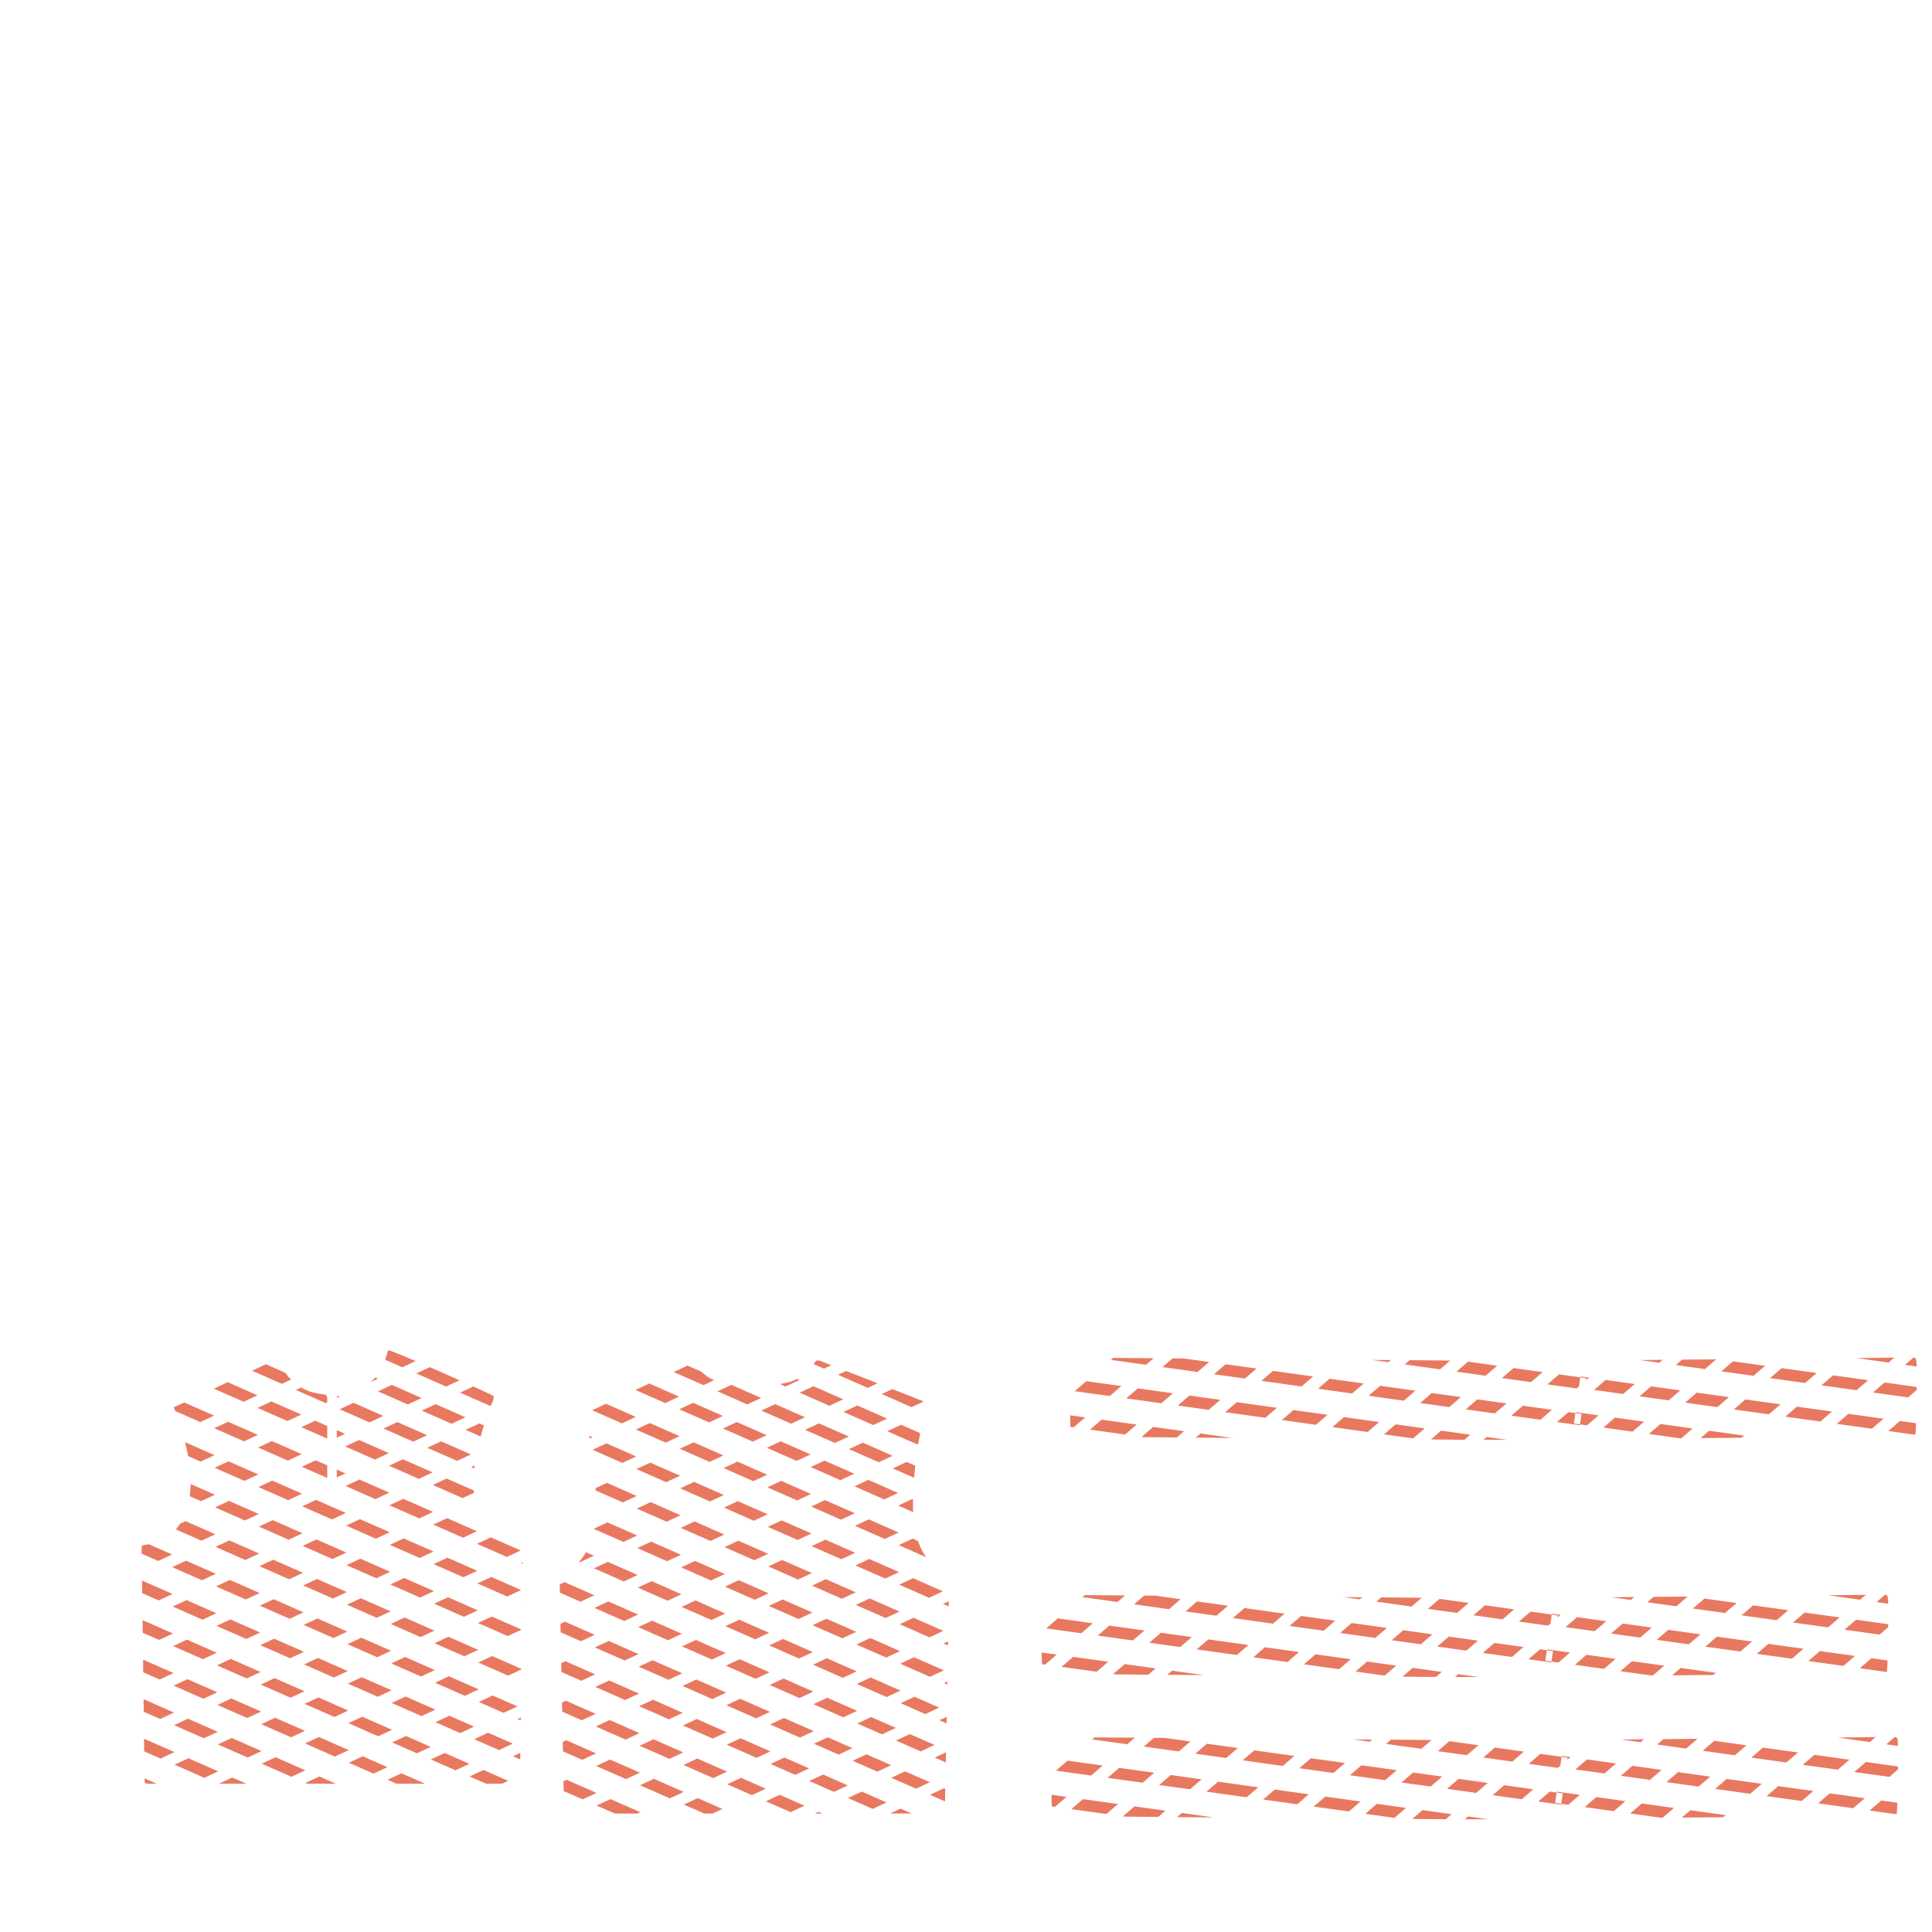 <?xml version="1.0" encoding="UTF-8"?><svg id="a" xmlns="http://www.w3.org/2000/svg" width="4992" height="4992" viewBox="0 0 4992 4992"><defs><style>.b{fill:#e87960;stroke-width:0px;}</style></defs><path class="b" d="m4325.3,4671.5l-29.4,25.4c-1.2,0-2.3,0-3.5,0l-80.1-11.2,29.9-25.8,83.1,11.6Zm-692.4-.2l-75.2-10.5-29.9,25.8,75.2,10.5,29.9-25.8Zm93.5-80.9l-75.2-10.5-29.9,25.8,75.2,10.5,29.9-25.8Zm-685,104.7c31.5.3,63.1.5,94.6.8l-82.3-11.5-12.4,10.7Zm-110-27.7l-29.9,25.8,5,.7c28.7.3,57.3.5,86,.8l18.7-16.2-79.8-11.1Zm1006.2-141.5l-75.2-10.5-29.9,25.8,75.2,10.5,29.9-25.8Zm-93.5,80.9l-75.2-10.5-29.9,25.8,75.2,10.5,29.9-25.8Zm205.8-59.8l7.9-6.8-22.5-3.1-.3,2.4,15.7,2.2-.7,5.4Zm-1294.2,95.8l-38.9-5.4c.2,11.3.5,21.6.8,30.1l8.2,1.1,29.9-25.8Zm1029,58c14.2,0,28.4,0,42.6,0,6,0,12,0,18.1,0l-52.2-7.3-8.5,7.3Zm-109.3-23.7l-26.3,22.8c28.8.3,57.6.5,86.4.7l15.1-13-75.2-10.5Zm-464.5-128.7l103.7,14.5,29.9-25.8-103.7-14.5-29.9,25.8Zm-122.3-17.1l79.8,11.1,29.9-25.8-79.8-11.1-29.9,25.8Zm-320.3,143.2l90.6,12.6,29.9-25.8-90.6-12.6-29.9,25.8Zm11.3-186.3s0,0-.1,0h0s0,0,0,0Zm1252,74.4l3.2-23.3-54.8-7.6-29.9,25.8,75.2,10.5,6.2-5.4Zm-1036.6,49.6l79.8,11.1,29.9-25.8-79.8-11.1-29.9,25.8Zm-266.4-37.1l90.6,12.6,29.9-25.8-90.6-12.6-29.9,25.8Zm184.2-68.2l19.6-17c-25.3-.2-50.7-.3-76-.5-9.4,0-18.8-.2-28.3-.3l-6,5.2,90.6,12.6Zm-51,86.8l90.6,12.6,29.9-25.8-90.6-12.6-29.9,25.8Zm184.2-68.2l29.9-25.8-66.1-9.2c-9.4,0-18.9-.1-28.3-.2l-26.1,22.6,90.6,12.6Zm1772.3,120.8l-90.6-12.6-29.9,25.8,90.6,12.6,29.9-25.8Zm-856.5-23.1l-75.2-10.5-29.9,25.8,75.2,10.5,29.9-25.8Zm869.2,54.9l69.7,9.7c.7-5.3,1.3-15.9,1.8-29.8l-41.6-5.8-29.9,25.8Zm-1713.6-48.7l103.7,14.5,29.9-25.8-103.7-14.5-29.9,25.8Zm1661.3-82.6l-90.6-12.6-29.9,25.8,90.6,12.6,29.9-25.8Zm-410.9,130.6l-22,19c35.5-.3,70.9-.6,106.4-1l6.3-5.4-90.6-12.6Zm317.4-49.7l-90.6-12.6-29.9,25.8,90.6,12.6,29.9-25.8Zm-437.4-133.6c-19.3.2-38.7.4-58,.6l49.4,6.9,8.6-7.5Zm109.1,23.9l29.1-25.1c-15.2.1-30.5.3-45.7.4-14.2.1-28.3.3-42.5.4l-16,13.9,75.2,10.5Zm489.5-29.7c-19.4.4-38.8.7-58.2.9-13.2.1-26.5.2-39.7.4l83.1,11.6,14.9-12.9Zm57.6,23c0-2.6,0-5.1-.2-7.5-.1-4.5-1-9.1-1.5-12.8-2.1-1.6-4.2-2.5-6.2-3l-22.1,19.1,29.9,4.2Zm-112.6,67.3l90.6,12.6,22.2-19.2c0-2.6,0-5.2,0-7.7l-83-11.6-29.9,25.8Zm-498.2-5.5l-75.2-10.5-29.9,25.8,75.2,10.5,29.9-25.8Zm-259.1,87.8l-15.7-2.2,3.8-27.1-17.7-2.5-29.9,25.8,59.2,8.3.3-2.4Zm-11.9-29.3l15.7,2.2-3.8,27.1,18,2.5,29.9-25.8-59.5-8.3-.3,2.4Zm153.4-75l-75.2-10.5-29.9,25.8,75.2,10.5,29.9-25.8Zm243.3,33.9l-83.1-11.6-29.9,25.8,83.1,11.6,29.9-25.8Zm133.2,18.6l-90.6-12.6-29.9,25.8,90.6,12.6,29.9-25.8Zm-352.3,44.8l-75.2-10.5-29.9,25.8,75.2,10.5,29.9-25.8Zm445.9-125.7l-90.6-12.6-29.9,25.8,90.6,12.6,29.9-25.8Zm-133.2-18.6l-83.1-11.6-29.9,25.8,83.1,11.6,29.9-25.8Zm-692.4-.2l-75.2-10.5-29.9,25.8,75.2,10.5,29.9-25.8Zm-332.1,77.6l91,12.7,29.9-25.8-91-12.7-29.9,25.8Zm-130.7-18.2l88.1,12.3,29.9-25.8-88.1-12.3-29.9,25.8Zm37.1,99.1l91,12.7,29.9-25.8-91-12.7-29.9,25.8Zm278.1-149.1l26.3-22.8c-16.1-.2-32.2-.3-48.4-.5-18.8-.2-37.5-.3-56.3-.5l-12.7,11,91,12.7Zm-408.7,130.9l88.1,12.3,29.9-25.8-88.1-12.3-29.9,25.8Zm281.5-155c-16.3-.1-32.6-.3-48.9-.4l42.5,5.9,6.4-5.5Zm754.7-190.8l-29.4,25.4c-1.2,0-2.3,0-3.5,0l-80.1-11.2,29.9-25.8,83.1,11.6Zm-692.4-.2l-75.2-10.5-29.9,25.8,75.2,10.5,29.9-25.8Zm93.5-80.9l-75.2-10.5-29.9,25.8,75.2,10.5,29.9-25.8Zm-685,104.7c31.5.3,63.1.5,94.6.8l-82.3-11.5-12.4,10.7Zm-110-27.7l-29.9,25.8,5,.7c28.7.3,57.3.5,86,.8l18.7-16.2-79.8-11.1Zm1006.2-141.5l-75.2-10.5-29.9,25.8,75.2,10.5,29.9-25.8Zm-93.5,80.9l-75.2-10.5-29.9,25.8,75.2,10.5,29.9-25.8Zm205.8-59.8l7.9-6.8-22.5-3.1-.3,2.4,15.7,2.2-.7,5.4Zm-1294.2,95.8l-38.9-5.4c.2,11.3.5,21.6.8,30.1l8.2,1.1,29.9-25.8Zm1029,58c14.2,0,28.4,0,42.6,0,6,0,12,0,18.1,0l-52.2-7.3-8.5,7.3Zm-109.3-23.7l-26.3,22.8c28.8.3,57.6.5,86.4.7l15.1-13-75.2-10.5Zm-464.5-128.7l103.7,14.5,29.9-25.8-103.7-14.5-29.9,25.8Zm-122.3-17.1l79.8,11.1,29.9-25.8-79.8-11.1-29.9,25.8Zm-320.3,143.2l90.6,12.6,29.9-25.8-90.6-12.6-29.9,25.8Zm11.3-186.3s0,0-.1,0h0s0,0,0,0Zm1252,74.4l3.2-23.3-54.8-7.6-29.9,25.8,75.2,10.5,6.2-5.4Zm-1036.6,49.6l79.8,11.1,29.9-25.8-79.8-11.1-29.9,25.8Zm-266.4-37.1l90.6,12.6,29.9-25.8-90.6-12.6-29.9,25.8Zm184.2-68.2l19.6-17c-25.3-.2-50.7-.3-76-.5-9.4,0-18.8-.2-28.3-.3l-6,5.2,90.6,12.6Zm-51,86.8l90.6,12.6,29.9-25.8-90.6-12.6-29.9,25.8Zm184.2-68.2l29.9-25.8-66.1-9.2c-9.4,0-18.9-.1-28.3-.2l-26.1,22.6,90.6,12.6Zm1772.3,120.8l-90.6-12.6-29.9,25.8,90.6,12.6,29.9-25.8Zm-856.5-23.1l-75.2-10.5-29.9,25.8,75.2,10.5,29.9-25.8Zm869.2,54.9l69.7,9.7c.7-5.3,1.3-15.9,1.8-29.8l-41.6-5.8-29.9,25.8Zm-1713.6-48.7l103.7,14.5,29.9-25.8-103.7-14.5-29.9,25.8Zm1661.3-82.6l-90.6-12.6-29.9,25.8,90.6,12.6,29.9-25.8Zm-410.9,130.6l-22,19c35.5-.3,70.9-.6,106.4-1l6.3-5.4-90.6-12.6Zm317.4-49.7l-90.6-12.6-29.9,25.8,90.6,12.6,29.9-25.8Zm-437.4-133.6c-19.3.2-38.7.4-58,.6l49.4,6.9,8.6-7.5Zm109.1,23.9l29.1-25.1c-15.2.1-30.5.3-45.7.4-14.2.1-28.3.3-42.5.4l-16,13.9,75.2,10.5Zm489.5-29.7c-19.4.4-38.8.7-58.2.9-13.2.1-26.5.2-39.7.4l83.1,11.6,14.9-12.9Zm57.6,23c0-2.6,0-5.1-.2-7.5-.1-4.5-1-9.1-1.5-12.8-2.1-1.6-4.2-2.5-6.2-3l-22.1,19.1,29.9,4.2Zm-112.6,67.3l90.6,12.6,22.2-19.2c0-2.6,0-5.2,0-7.7l-83-11.6-29.9,25.8Zm-498.2-5.5l-75.2-10.5-29.9,25.8,75.2,10.5,29.9-25.8Zm-259.1,87.8l-15.7-2.2,3.8-27.1-17.7-2.5-29.9,25.8,59.2,8.3.3-2.4Zm-11.9-29.3l15.7,2.2-3.8,27.1,18,2.5,29.9-25.8-59.5-8.3-.3,2.4Zm153.4-75l-75.2-10.5-29.9,25.8,75.2,10.5,29.9-25.8Zm243.3,33.9l-83.1-11.6-29.9,25.8,83.1,11.6,29.9-25.8Zm133.2,18.6l-90.6-12.6-29.9,25.8,90.6,12.6,29.9-25.8Zm-352.3,44.8l-75.2-10.5-29.9,25.8,75.2,10.5,29.9-25.8Zm445.9-125.7l-90.6-12.6-29.9,25.8,90.6,12.6,29.9-25.8Zm-133.2-18.6l-83.1-11.6-29.9,25.8,83.1,11.6,29.9-25.8Zm-692.4-.2l-75.2-10.5-29.9,25.8,75.2,10.5,29.9-25.8Zm-332.1,77.6l91,12.7,29.9-25.8-91-12.7-29.9,25.8Zm-130.7-18.2l88.1,12.3,29.9-25.8-88.1-12.3-29.9,25.8Zm37.1,99.1l91,12.7,29.9-25.8-91-12.7-29.9,25.8Zm278.1-149.1l26.3-22.8c-16.1-.2-32.2-.3-48.4-.5-18.8-.2-37.5-.3-56.3-.5l-12.7,11,91,12.7Zm-408.7,130.9l88.1,12.3,29.9-25.8-88.1-12.3-29.9,25.8Zm281.5-155c-16.3-.1-32.6-.3-48.9-.4l42.5,5.9,6.4-5.5Zm853.6-436.1l-29.4,25.4c-1.2,0-2.3,0-3.5,0l-80.1-11.2,29.9-25.8,83.1,11.6Zm-692.4-.2l-75.2-10.5-29.9,25.8,75.2,10.5,29.9-25.8Zm93.5-80.9l-75.2-10.5-29.9,25.8,75.2,10.5,29.9-25.8Zm-685,104.7c31.5.3,63.1.5,94.6.8l-82.3-11.5-12.4,10.7Zm-110-27.7l-29.9,25.8,5,.7c28.7.3,57.3.5,86,.8l18.7-16.2-79.8-11.1Zm1006.2-141.5l-75.2-10.5-29.9,25.8,75.2,10.5,29.9-25.8Zm-93.5,80.9l-75.2-10.5-29.9,25.8,75.2,10.5,29.9-25.8Zm205.8-59.8l7.9-6.8-22.5-3.1-.3,2.4,15.7,2.2-.7,5.4Zm-1294.2,95.8l-38.9-5.4c.2,11.3.5,21.6.8,30.1l8.2,1.1,29.9-25.8Zm1029,58c14.2,0,28.4,0,42.6,0,6,0,12,0,18.1,0l-52.2-7.3-8.5,7.3Zm-109.3-23.7l-26.3,22.8c28.8.3,57.6.5,86.4.7l15.1-13-75.2-10.5Zm-464.5-128.7l103.7,14.5,29.9-25.8-103.7-14.5-29.9,25.8Zm-122.3-17.1l79.8,11.1,29.9-25.8-79.8-11.1-29.9,25.8Zm-320.3,143.2l90.6,12.6,29.9-25.8-90.6-12.6-29.9,25.8Zm11.3-186.3s0,0-.1,0h0s0,0,0,0Zm1252,74.4l3.2-23.3-54.8-7.6-29.9,25.8,75.2,10.5,6.2-5.4Zm-1036.6,49.6l79.8,11.1,29.9-25.8-79.8-11.1-29.9,25.8Zm-266.4-37.1l90.6,12.6,29.9-25.8-90.6-12.6-29.9,25.8Zm184.2-68.2l19.6-17c-25.3-.2-50.7-.3-76-.5-9.4,0-18.8-.2-28.3-.3l-6,5.2,90.6,12.6Zm-51,86.8l90.6,12.6,29.9-25.8-90.6-12.6-29.9,25.8Zm184.2-68.2l29.9-25.8-66.1-9.2c-9.4,0-18.9-.1-28.3-.2l-26.1,22.6,90.6,12.6Zm1772.3,120.8l-90.6-12.6-29.9,25.8,90.6,12.6,29.9-25.8Zm-856.5-23.1l-75.2-10.5-29.9,25.8,75.2,10.5,29.9-25.8Zm869.2,54.9l69.7,9.7c.7-5.3,1.3-15.9,1.8-29.8l-41.6-5.8-29.9,25.8Zm-1713.6-48.7l103.7,14.5,29.9-25.8-103.7-14.5-29.9,25.8Zm1661.3-82.6l-90.6-12.6-29.9,25.8,90.6,12.6,29.9-25.8Zm-410.9,130.6l-22,19c35.5-.3,70.9-.6,106.4-1l6.3-5.4-90.6-12.6Zm317.4-49.7l-90.6-12.6-29.9,25.8,90.6,12.6,29.9-25.8Zm-437.4-133.6c-19.3.2-38.7.4-58,.6l49.4,6.9,8.6-7.5Zm109.1,23.9l29.1-25.1c-15.2.1-30.5.3-45.7.4-14.2.1-28.3.3-42.5.4l-16,13.9,75.2,10.5Zm489.5-29.7c-19.4.4-38.8.7-58.2.9-13.2.1-26.5.2-39.7.4l83.1,11.6,14.9-12.9Zm57.6,23c0-2.6,0-5.1-.2-7.5-.1-4.5-1-9.1-1.5-12.8-2.1-1.6-4.2-2.5-6.2-3l-22.1,19.1,29.9,4.2Zm-112.6,67.3l90.6,12.6,22.2-19.2c0-2.6,0-5.2,0-7.7l-83-11.6-29.9,25.8Zm-498.2-5.5l-75.2-10.5-29.9,25.8,75.2,10.5,29.9-25.8Zm-259.1,87.8l-15.7-2.2,3.8-27.1-17.7-2.5-29.9,25.8,59.2,8.3.3-2.4Zm-11.9-29.3l15.7,2.2-3.8,27.1,18,2.5,29.9-25.8-59.5-8.3-.3,2.4Zm153.4-75l-75.2-10.5-29.9,25.8,75.2,10.5,29.9-25.8Zm243.3,33.9l-83.1-11.6-29.9,25.8,83.1,11.6,29.9-25.8Zm133.2,18.6l-90.6-12.6-29.9,25.8,90.6,12.6,29.9-25.8Zm-352.3,44.8l-75.2-10.5-29.9,25.8,75.2,10.5,29.9-25.8Zm445.9-125.7l-90.6-12.6-29.9,25.8,90.6,12.6,29.9-25.8Zm-133.2-18.6l-83.1-11.6-29.9,25.8,83.1,11.6,29.9-25.8Zm-692.4-.2l-75.2-10.5-29.9,25.8,75.2,10.5,29.9-25.8Zm-332.1,77.6l91,12.7,29.9-25.8-91-12.7-29.9,25.8Zm-130.7-18.2l88.1,12.3,29.9-25.8-88.1-12.3-29.9,25.8Zm37.1,99.1l91,12.7,29.9-25.8-91-12.7-29.9,25.8Zm278.1-149.1l26.3-22.8c-16.1-.2-32.2-.3-48.4-.5-18.8-.2-37.5-.3-56.3-.5l-12.7,11,91,12.7Zm-408.7,130.9l88.1,12.3,29.9-25.8-88.1-12.3-29.9,25.8Zm281.5-155c-16.3-.1-32.6-.3-48.9-.4l42.5,5.9,6.4-5.5Zm-1862.8,1132.6l-77-33.9,35.8-16.7,77,33.9-35.8,16.7Zm71.9-.8l-35.8,16.7,52.9,23.3c7.1,0,14.2,0,21.3,0l25.4-11.9-63.9-28.1Zm-262.5-115.5l-77-33.9-9.1,4.3c.2,8.1.3,16.3.5,24.4l49.9,21.9,35.8-16.7Zm.4,32.6l77,33.9,35.8-16.7-77-33.9-35.8,16.7Zm-1.5-134.8l-77-33.9-9.9,4.6c.2,7.9.3,15.8.5,23.7l50.7,22.3,35.8-16.7Zm539.6,237.4l-63.9-28.1-35.8,16.7,63.9,28.1,35.8-16.7Zm-100-44l-63.9-28.1-35.8,16.7,63.9,28.1,35.8-16.7Zm-439.2-160.7l77,33.9,35.8-16.7-77-33.9-35.8,16.7Zm566.1,225c6.4,0,12.8,0,19.1,0l-9.9-4.3-9.3,4.3Zm-452.9-175.2l77,33.9,35.8-16.7-77-33.9-35.8,16.7Zm226,66.9l-77-33.9-35.8,16.7,77,33.9,35.8-16.7Zm-227.2-169.1l77,33.9,35.8-16.7-77-33.9-35.8,16.7Zm539.2,204.7l-63.9-28.1-35.8,16.7,63.9,28.1,35.8-16.7Zm-100-44l-63.9-28.1-35.8,16.7,63.9,28.1,35.8-16.7Zm-552.4-210.5l77,33.9,35.8-16.7-77-33.9-35.8,16.7Zm-.4-32.6l-77-33.9-10.8,5c.2,7.6.3,15.3.5,22.9l51.6,22.7,35.8-16.7Zm761.8,359.7c8.8,0,17.7,0,26.5,0s19.7,0,29.5,0l-28.9-12.7-27.2,12.7Zm-535.1-227.5l77,33.9,35.8-16.7-77-33.9-35.8,16.7Zm226,66.9l-77-33.9-35.8,16.7,77,33.9,35.8-16.7Zm300.1,132l-63.9-28.1-35.8,16.7,63.9,28.1,35.8-16.7Zm-753.6-400.6l77,33.9,35.8-16.7-77-33.9-35.8,16.7Zm865.6,348.3l-63.9-28.1-35.8,16.7,63.9,28.1,35.8-16.7Zm.4,32.6l38.7,17c.2-10.7.4-21.5.6-32.2l-3.6-1.6-35.8,16.7Zm-100.4-76.6l-63.9-28.1-35.8,16.7,63.9,28.1,35.8-16.7Zm-539.2-204.7l77,33.9,35.8-16.7-77-33.9-35.8,16.7Zm339.2,116.7l-77-33.9-35.8,16.7,77,33.9,35.8-16.7Zm100,44l-63.9-28.1-35.8,16.7,63.9,28.1,35.8-16.7Zm-665.9-292.9l-77-33.9-11.6,5.4c.1,7.4.3,14.7.4,22.1l52.4,23.1,35.8-16.7Zm339.9,182l77,33.9,35.8-16.7-77-33.9-35.8,16.7Zm-226.4-99.6l77,33.9,35.8-16.7-77-33.9-35.8,16.7Zm-114.3-151.9l77,33.9,35.8-16.7-77-33.9-35.8,16.7Zm878.8,354.1l-63.9-28.1-35.8,16.7,63.9,28.1,35.8-16.7Zm-879.1-386.7l-77-33.9-12.5,5.8c.1,7.1.3,14.2.4,21.3l53.3,23.4,35.8-16.7Zm779.1,342.7l-63.9-28.1-35.8,16.7,63.9,28.1,35.8-16.7Zm129,89.2c.2-8.7.3-17.5.5-26.2l-29.2,13.6,28.7,12.6Zm-455.1-200.2l77,33.9,35.8-16.7-77-33.9-35.8,16.7Zm-339.6-149.4l77,33.9,35.8-16.7-77-33.9-35.8,16.7Zm226.4,99.6l77,33.9,35.8-16.7-77-33.9-35.8,16.7Zm339.2,116.7l-77-33.9-35.8,16.7,77,33.9,35.8-16.7Zm-452.4-166.5l77,33.9,35.8-16.7-77-33.9-35.8,16.7Zm-227.5-201.7l77,33.9,35.8-16.7-77-33.9-35.8,16.7Zm791.9,315.9l-77-33.9-35.8,16.7,77,33.9,35.8-16.7Zm-565.5-216.3l77,33.9,35.8-16.7-77-33.9-35.8,16.7Zm-113.2-49.8l77,33.9,35.8-16.7-77-33.9-35.8,16.7Zm778.8,310.1l-63.9-28.1-35.8,16.7,63.9,28.1,35.8-16.7Zm-892.3-392.5l-20.4-9c-5.1,8.9-11.1,17.2-17.9,24.6l2.5,1.1,35.8-16.7Zm911.3,433.3c.1-5.7.2-11.3.3-17l-18.9,8.8,18.6,8.2Zm-458.2-201.5l77,33.9,35.8-16.7-77-33.9-35.8,16.7Zm113.2,49.8l77,33.9,35.8-16.7-77-33.9-35.8,16.7Zm-226.4-99.6l77,33.9,35.8-16.7-77-33.9-35.8,16.7Zm564.4,114.2l-77-33.9-35.8,16.7,77,33.9,35.8-16.7Zm-452.4-166.5l77,33.9,35.8-16.7-77-33.9-35.8,16.7Zm226.4,99.6l77,33.9,35.8-16.7-77-33.9-35.8,16.7Zm-452.7-199.2l77,33.9,35.8-16.7-77-33.9-35.8,16.7Zm687.6,302.5c0-2.6,0-5.2.1-7.8l-8.6,4,8.5,3.7Zm-801.2-384.9l-77-33.9-34.1,15.9c0,.5-.2.9-.2,1.4l75.6,33.3,35.8-16.7Zm453.1,231.8l77,33.9,35.8-16.7-77-33.9-35.8,16.7Zm-226.4-99.6l77,33.9,35.8-16.7-77-33.9-35.8,16.7Zm-226.4-99.6l77,33.9,35.8-16.7-77-33.9-35.8,16.7Zm112-52.3l77,33.9,35.8-16.7-77-33.9-35.8,16.7Zm690.7,303.8c0-3.5.1-7.1.2-10.6l-11.8,5.5,11.6,5.1Zm-577.5-254l77,33.9,35.8-16.7-77-33.9-35.8,16.7Zm452.7,199.2l77,33.9,35.8-16.7-77-33.9-35.8,16.7Zm-679.5-331.4l-77-33.9-29.4,13.7c.1,2,.3,4,.4,6l70.3,30.9,35.8-16.7Zm339.9,182l77,33.9,35.8-16.7-77-33.9-35.8,16.7Zm-339.6-149.4l77,33.9,35.8-16.7-77-33.9-35.8,16.7Zm565.9,248.9l77,33.9,35.8-16.7-77-33.9-35.8,16.7Zm-113.2-49.8l77,33.9,35.8-16.7-77-33.9-35.8,16.7Zm-1.2-102.1l77,33.9,35.8-16.7-77-33.9-35.8,16.7Zm-565.9-248.9l77,33.9,35.8-16.7-77-33.9-35.8,16.7Zm339.6,149.4l77,33.9,35.8-16.7-77-33.9-35.8,16.7Zm339.6,149.4l77,33.9,35.8-16.7-77-33.9-35.8,16.7Zm-687.9-335.1c.4,2.3.9,4.7,1.3,7.1l7.2-3.3-8.4-3.7Zm235.2,135.9l77,33.9,35.8-16.7-77-33.9-35.8,16.7Zm-113.2-49.8l77,33.9,35.8-16.7-77-33.9-35.8,16.7Zm679.1,298.7l77,33.9,35.8-16.7-77-33.9-35.8,16.7Zm127.8,56.2c0-4.5.2-8.9.3-13.4l-14.9,7,14.6,6.4Zm-467.4-205.6l77,33.9,35.8-16.7-77-33.9-35.8,16.7Zm-114.3-151.9l77,33.9,35.8-16.7-77-33.9-35.8,16.7Zm-113.2-49.8l77,33.9,35.8-16.7-77-33.9-35.8,16.7Zm-113.2-49.8l77,33.9,35.8-16.7-77-33.9-35.8,16.7Zm565.9,248.9l77,33.9,35.8-16.7-77-33.9-35.8,16.7Zm-113.2-49.8l77,33.9,35.8-16.7-77-33.9-35.8,16.7Zm-565.9-248.9l77,33.9,35.8-16.7-77-33.9-35.8,16.7Zm452.7,199.2l77,33.9,35.8-16.7-77-33.9-35.8,16.7Zm339.6,149.4l70.8,31.1c-8.9-12.3-15.9-26.3-21.1-41.8l-13.8-6.1-35.8,16.7Zm-781.1,640.2l-77-33.9-8.3,3.9c.2,8.4.3,16.7.5,25.1l49.1,21.6,35.8-16.7Zm36.2,15.9l-35.8,16.7,47,20.7c19.4,0,38.8,0,58.2,0l7.6-3.5-77-33.9Zm177.8-1007.2l77,33.9,35.8-16.7-77-33.9-35.8,16.7Zm565.9,248.9l38.3,16.8c-.3-10.9-.4-21.7-.3-32.6l-2.2-1-35.8,16.7Zm-339.6-149.4l77,33.9,35.8-16.7-77-33.9-35.8,16.7Zm-339.6-149.4l77,33.9,35.8-16.7-77-33.9-35.8,16.7Zm452.7,199.2l77,33.9,35.8-16.7-77-33.9-35.8,16.7Zm-226.4-99.6l77,33.9,35.8-16.7-77-33.9-35.8,16.7Zm339.6,149.4l77,33.9,35.8-16.7-77-33.9-35.8,16.7Zm99-46.3l55.1,24.2c.4-4.9.9-9.9,1.4-14.8.6-5.4,1.2-10.8,1.8-16.2l-22.5-9.9-35.8,16.7Zm-339.6-149.4l77,33.9,35.8-16.7-77-33.9-35.8,16.7Zm-113.2-49.8l77,33.9,35.8-16.7-77-33.9-35.8,16.7Zm-113.2-49.8l77,33.9,27.4-12.8c-12.4-5.2-23.4-12.6-33-22.1l-35.7-15.7-35.8,16.7Zm339.6,149.4l77,33.9,35.8-16.7-77-33.9-35.8,16.7Zm113.2,49.8l77,33.9,35.8-16.7-77-33.9-35.8,16.7Zm99-46.3l77,33.9,3.1-1.4c1.5-9.2,3.1-18.4,4.9-27.6l-49.2-21.6-35.8,16.7Zm-113.2-49.8l77,33.9,35.8-16.7-77-33.9-35.8,16.7Zm-113.2-49.8l77,33.9,35.8-16.7-77-33.9-35.8,16.7Zm-.4-32.6l-6.3-2.8c-7.5,3.8-15.6,6.9-24.3,9.1-6.6,1.7-13.2,2.9-19.9,4l14.6,6.4,35.8-16.7Zm176.4,20.3l25.4-11.9c-27.1-10.6-54.3-21.2-81.4-31.8l-21,9.8,77,33.9Zm-94.3-58.6c-5.8-2.2-11.5-4.5-17.3-6.7-6.6-2.6-12.9-7.4-21.5-5.2-2.2,2.9-4.6,5.8-7,8.9l26.9,11.8,18.9-8.8Zm207.5,108.4l31.5-14.7c-14.4-5.7-28.3-11.3-42.3-16.8-12.9-5.1-25.9-10.1-38.8-15.2l-27.4,12.8,77,33.9Zm-1827.3,957.7l-77-33.9,35.8-16.7,77,33.9-35.8,16.7Zm37.5,15.3c23.7,0,47.3,0,71,0l-36.6-16.1-34.4,16.1Zm-114.9-81.8l-77-33.9-1.5.7c.1,10.4.2,20.9.4,31.3l42.3,18.6,35.8-16.7Zm225.2-2.6l-77-33.9-35.8,16.7,77,33.9,35.8-16.7Zm-226.4-99.6l-77-33.9-1.5.7c.1,10.4.3,20.8.4,31.2l42.4,18.7,35.8-16.7Zm339.9,182l4.4,1.9c24.6,0,49.2,0,73.8,0l-42.4-18.7-35.8,16.7Zm-226.7-132.2l-77-33.9-35.8,16.7,77,33.9,35.8-16.7Zm226.4,99.6l-77-33.9-35.8,16.7,77,33.9,35.8-16.7Zm112-52.3l-77-33.9-35.8,16.7,77,33.9,35.8-16.7Zm100.4,76.6l23.4,10.3c24.6,0,49.2,0,73.8,0l-61.4-27-35.8,16.7Zm-.4-32.6l-63.9-28.1-35.8,16.7,63.9,28.1,35.8-16.7Zm-439.6-193.4l-77-33.9-35.8,16.7,77,33.9,35.8-16.7Zm226.4,99.6l-77-33.9-35.8,16.7,77,33.9,35.8-16.7Zm-113.2-49.8l-77-33.9-35.8,16.7,77,33.9,35.8-16.7Zm-226.4-99.6l-77-33.9-1.6.8c.1,10.4.3,20.8.4,31.2l42.5,18.7,35.8-16.7Zm-1.2-102.1l-77-33.9-1.7.8c.1,10.4.2,20.7.4,31.1l42.5,18.7,35.8-16.7Zm665.9,292.9l-63.9-28.1-35.8,16.7,63.9,28.1,35.8-16.7Zm-439.6-193.4l-77-33.9-35.8,16.7,77,33.9,35.8-16.7Zm-113.2-49.8l-77-33.9-35.8,16.7,77,33.9,35.8-16.7Zm652.8,287.1l-63.9-28.1-35.8,16.7,63.9,28.1,35.8-16.7Zm-313.2-137.8l-77-33.9-35.8,16.7,77,33.9,35.8-16.7Zm349.4,153.7l-35.8,16.7,42.4,18.6c13.9,0,27.8,0,41.7,0l15.6-7.3-63.9-28.1Zm-236.2-103.9l-77-33.9-35.8,16.7,77,33.9,35.8-16.7Zm-226.4-99.6l-77-33.9-35.8,16.7,77,33.9,35.8-16.7Zm557.7,176.2c0-5.7.2-11.5.2-17.2l-19.1,8.9,18.9,8.3Zm-19.2-40.9l-63.9-28.1-35.8,16.7,63.9,28.1,35.8-16.7Zm-766-336.9l-77-33.9-35.8,16.7,77,33.9,35.8-16.7Zm452.7,199.2l-77-33.9-35.8,16.7,77,33.9,35.8-16.7Zm213.2,93.8l-63.9-28.1-35.8,16.7,63.9,28.1,35.8-16.7Zm-779.1-342.7l-77-33.9-2,.9c.2,10.3.3,20.6.5,30.9l42.7,18.8,35.8-16.7Zm226.4,99.6l-77-33.9-35.8,16.7,77,33.9,35.8-16.7Zm452.7,199.2l-77-33.9-35.8,16.7,77,33.9,35.8-16.7Zm-339.6-149.4l-77-33.9-35.8,16.7,77,33.9,35.8-16.7Zm113.2,49.8l-77-33.9-35.8,16.7,77,33.9,35.8-16.7Zm447.1,127.5c0-2.5,0-5,.1-7.6l-8.4,3.9,8.3,3.6Zm-221.9-130.1l-77-33.9-35.8,16.7,77,33.9,35.8-16.7Zm-113.2-49.8l-77-33.9-35.8,16.7,77,33.9,35.8-16.7Zm-565.9-248.9l-60.2-26.5c-1.8.3-3.7.7-5.6,1-3.8.6-7.6,1.5-12.6,2.5-.2,7.4-.6,14.1-.6,20.8l43.1,19,35.8-16.7Zm452.7,199.2l-77-33.9-35.8,16.7,77,33.9,35.8-16.7Zm339.6,149.4l-77-33.9-35.8,16.7,77,33.9,35.8-16.7Zm100,44l-63.9-28.1-35.8,16.7,63.9,28.1,35.8-16.7Zm-552.8-243.1l-77-33.9-35.8,16.7,77,33.9,35.8-16.7Zm-113.2-49.8l-77-33.9-35.8,16.7,77,33.9,35.8-16.7Zm-113.2-49.8l-77-33.9-35.8,16.7,77,33.9,35.8-16.7Zm677.9,196.6l-77-33.9-35.8,16.7,77,33.9,35.8-16.7Zm-679.1-298.7l-77-33.9-14.1,6.6c-3.4,5.3-7.1,10.3-11.1,14.8l66.4,29.2,35.8-16.7Zm226.4,99.6l-77-33.9-35.8,16.7,77,33.9,35.8-16.7Zm113.2,49.8l-77-33.9-35.8,16.7,77,33.9,35.8-16.7Zm339.9,182l77,33.9,34-15.9c0-.5,0-1.1,0-1.6l-75.3-33.1-35.8,16.7Zm-226.7-132.2l-77-33.9-35.8,16.7,77,33.9,35.8-16.7Zm-339.6-149.4l-77-33.9-35.8,16.7,77,33.9,35.8-16.7Zm452.7,199.2l-77-33.9-35.8,16.7,77,33.9,35.8-16.7Zm-227.5-201.7l-77-33.9-35.8,16.7,77,33.9,35.8-16.7Zm226.4,99.6l-77-33.9-35.8,16.7,77,33.9,35.8-16.7Zm-452.7-199.2l-77-33.9-35.8,16.7,77,33.9,35.8-16.7Zm679.1,298.7l-77-33.9-35.8,16.7,77,33.9,35.8-16.7Zm-113.2-49.8l-77-33.9-35.8,16.7,77,33.9,35.8-16.7Zm-226.4-99.6l-77-33.9-35.8,16.7,77,33.9,35.8-16.7Zm-226.4-99.6l-77-33.9-35.8,16.7,77,33.9,35.8-16.7Zm-226.4-99.6l-62.7-27.6c-.2,10.6-1,21.1-2.4,31.4l29.3,12.9,35.8-16.7Zm677.9,196.6l-77-33.9-35.8,16.7,77,33.9,35.8-16.7Zm113.2,49.8l-77-33.9-35.8,16.7,77,33.9,35.8-16.7Zm-452.7-199.2l-77-33.9-35.8,16.7,77,33.9,35.8-16.7Zm-113.2-49.8l-77-33.9-35.8,16.7,77,33.9,35.8-16.7Zm568,282.3c0-.5,0-1,0-1.5l-1.7.8,1.7.7Zm-228.4-132.9l-77-33.9-35.8,16.7,77,33.9,35.8-16.7Zm-113.2-49.8l-77-33.9-35.8,16.7,77,33.9,35.8-16.7Zm-452.7-199.2l-76.1-33.5c.4,1.5.7,3,1.1,4.4,2.5,10.5,4.9,21,6.8,31.5l32.4,14.3,35.8-16.7Zm113.2,49.8l-77-33.9-35.8,16.7,77,33.9,35.8-16.7Zm202.7-12.5c0,6.8,0,13.6,0,20.4l22.5-10.5-22.5-9.9Zm362.1,159.3l-77-33.9-35.8,16.7,77,33.9,35.8-16.7Zm-452.7-199.2l-77-33.9-35.8,16.7,77,33.9,35.8-16.7Zm-113.2-49.8l-77-33.9-35.8,16.7,77,33.9,35.8-16.7Zm679.1,298.7l-77-33.9-35.8,16.7,77,33.9,35.8-16.7Zm4.9,34.6c0-1.4,0-2.7,0-4.1l-4.6,2.1,4.5,2Zm-797.2-383.1l-77-33.9-27.1,12.6c1.2,3.2,2.4,6.3,3.6,9.5l64.8,28.5,35.8-16.7Zm226.7,132.2l65.7,28.9c0-10.8,0-21.7,0-32.5l-29.9-13.1-35.8,16.7Zm339.2,116.7l-77-33.9-35.8,16.7,77,33.9,35.8-16.7Zm-190.2-83.7l-35.8,16.7,77,33.9,35.8-16.7-77-33.9Zm-555.5,773c.3,3.7.7,7.5,1.1,11.5,9.6,2.3,18.3,1.5,26.8,1.5,1.3,0,2.7,0,4,0l-30.7-13.5-1.2.5Zm405.4-908.2l66.8,29.4c0-6.5,0-13,0-19.5,0-4.3,0-8.7,0-13l-31-13.7-35.8,16.7Zm339.2,116.7l-77-33.9-35.8,16.7,77,33.9,35.8-16.7Zm-247.7-109c0,6.5,0,12.9,0,19.4l21.3-10-21.3-9.4Zm21.7,42l77,33.9,35.8-16.7-77-33.9-35.8,16.7Zm226.4,99.6l77,33.9,29.5-13.8c-.2-2-.4-3.9-.6-5.9l-70.2-30.9-35.8,16.7Zm-339.9-182l-77-33.9-35.8,16.7,77,33.9,35.8-16.7Zm-113.2-49.8l-77-33.9-35.8,16.7,77,33.9,35.8-16.7Zm206.9,1.2c-.8,1.9-1.3,3.7-1.6,5.5l6.9-3.2-5.3-2.3Zm118.8,84.7l77,33.9,35.8-16.7-77-33.9-35.8,16.7Zm-339.6-149.4l77,33.9,23.5-11c-5.3-5.4-10.1-11.2-14.3-17.4l-50.4-22.2-35.8,16.7Zm190.2,83.7l3.9-1.8c0-.7,0-1.4,0-2.1,0-5.9,1.1-12.1-4.2-17.9-3.8-.5-8.4-1-12.9-1.7-17.7-2.7-34.7-7.5-50.2-16.8l-13.6,6.4,77,33.9Zm375.3,132.6l-77-33.9-35.8,16.7,77,33.9,35.8-16.7Zm-339.2-116.7l77,33.9,35.8-16.7-77-33.9-35.8,16.7Zm347.7,152.9c.3-2.6.6-5.2.9-7.8l-9,4.2,8.1,3.6Zm-22.3-99.6l38.8,17.1c2.7-9.6,5.6-19.2,8.7-28.7l-11.7-5.2-35.8,16.7Zm-226.4-99.6l77,33.9,35.8-16.7-77-33.9-35.8,16.7Zm-7.3-35.7c-3.6,4.2-7.6,8.1-11.8,11.8l18.8-8.8-6.9-3.1Zm120.5,85.5l77,33.9,35.8-16.7-77-33.9-35.8,16.7Zm62.8-62.2l34.8-16.2c-26.4-11.9-52.7-23.5-76.8-34l-34.9,16.3,77,33.9Zm-78.6-65.9c-36.2-15.4-63.2-26.2-71.1-28.2-2.1,6.8-4.3,13.6-6.4,20.5-.5,1.5-.9,2.9-1.4,4.3l44.4,19.5,34.6-16.1Zm191.8,115.7l3.2-1.5c.1-.4.3-.8.4-1.2,2.6-6.7,6.7-13.1,6-21.9-3.5-2-7.3-4.6-11.5-6.5-13.2-6.1-26.9-12.5-40.9-18.9l-34.2,16,77,33.9Z"/></svg>